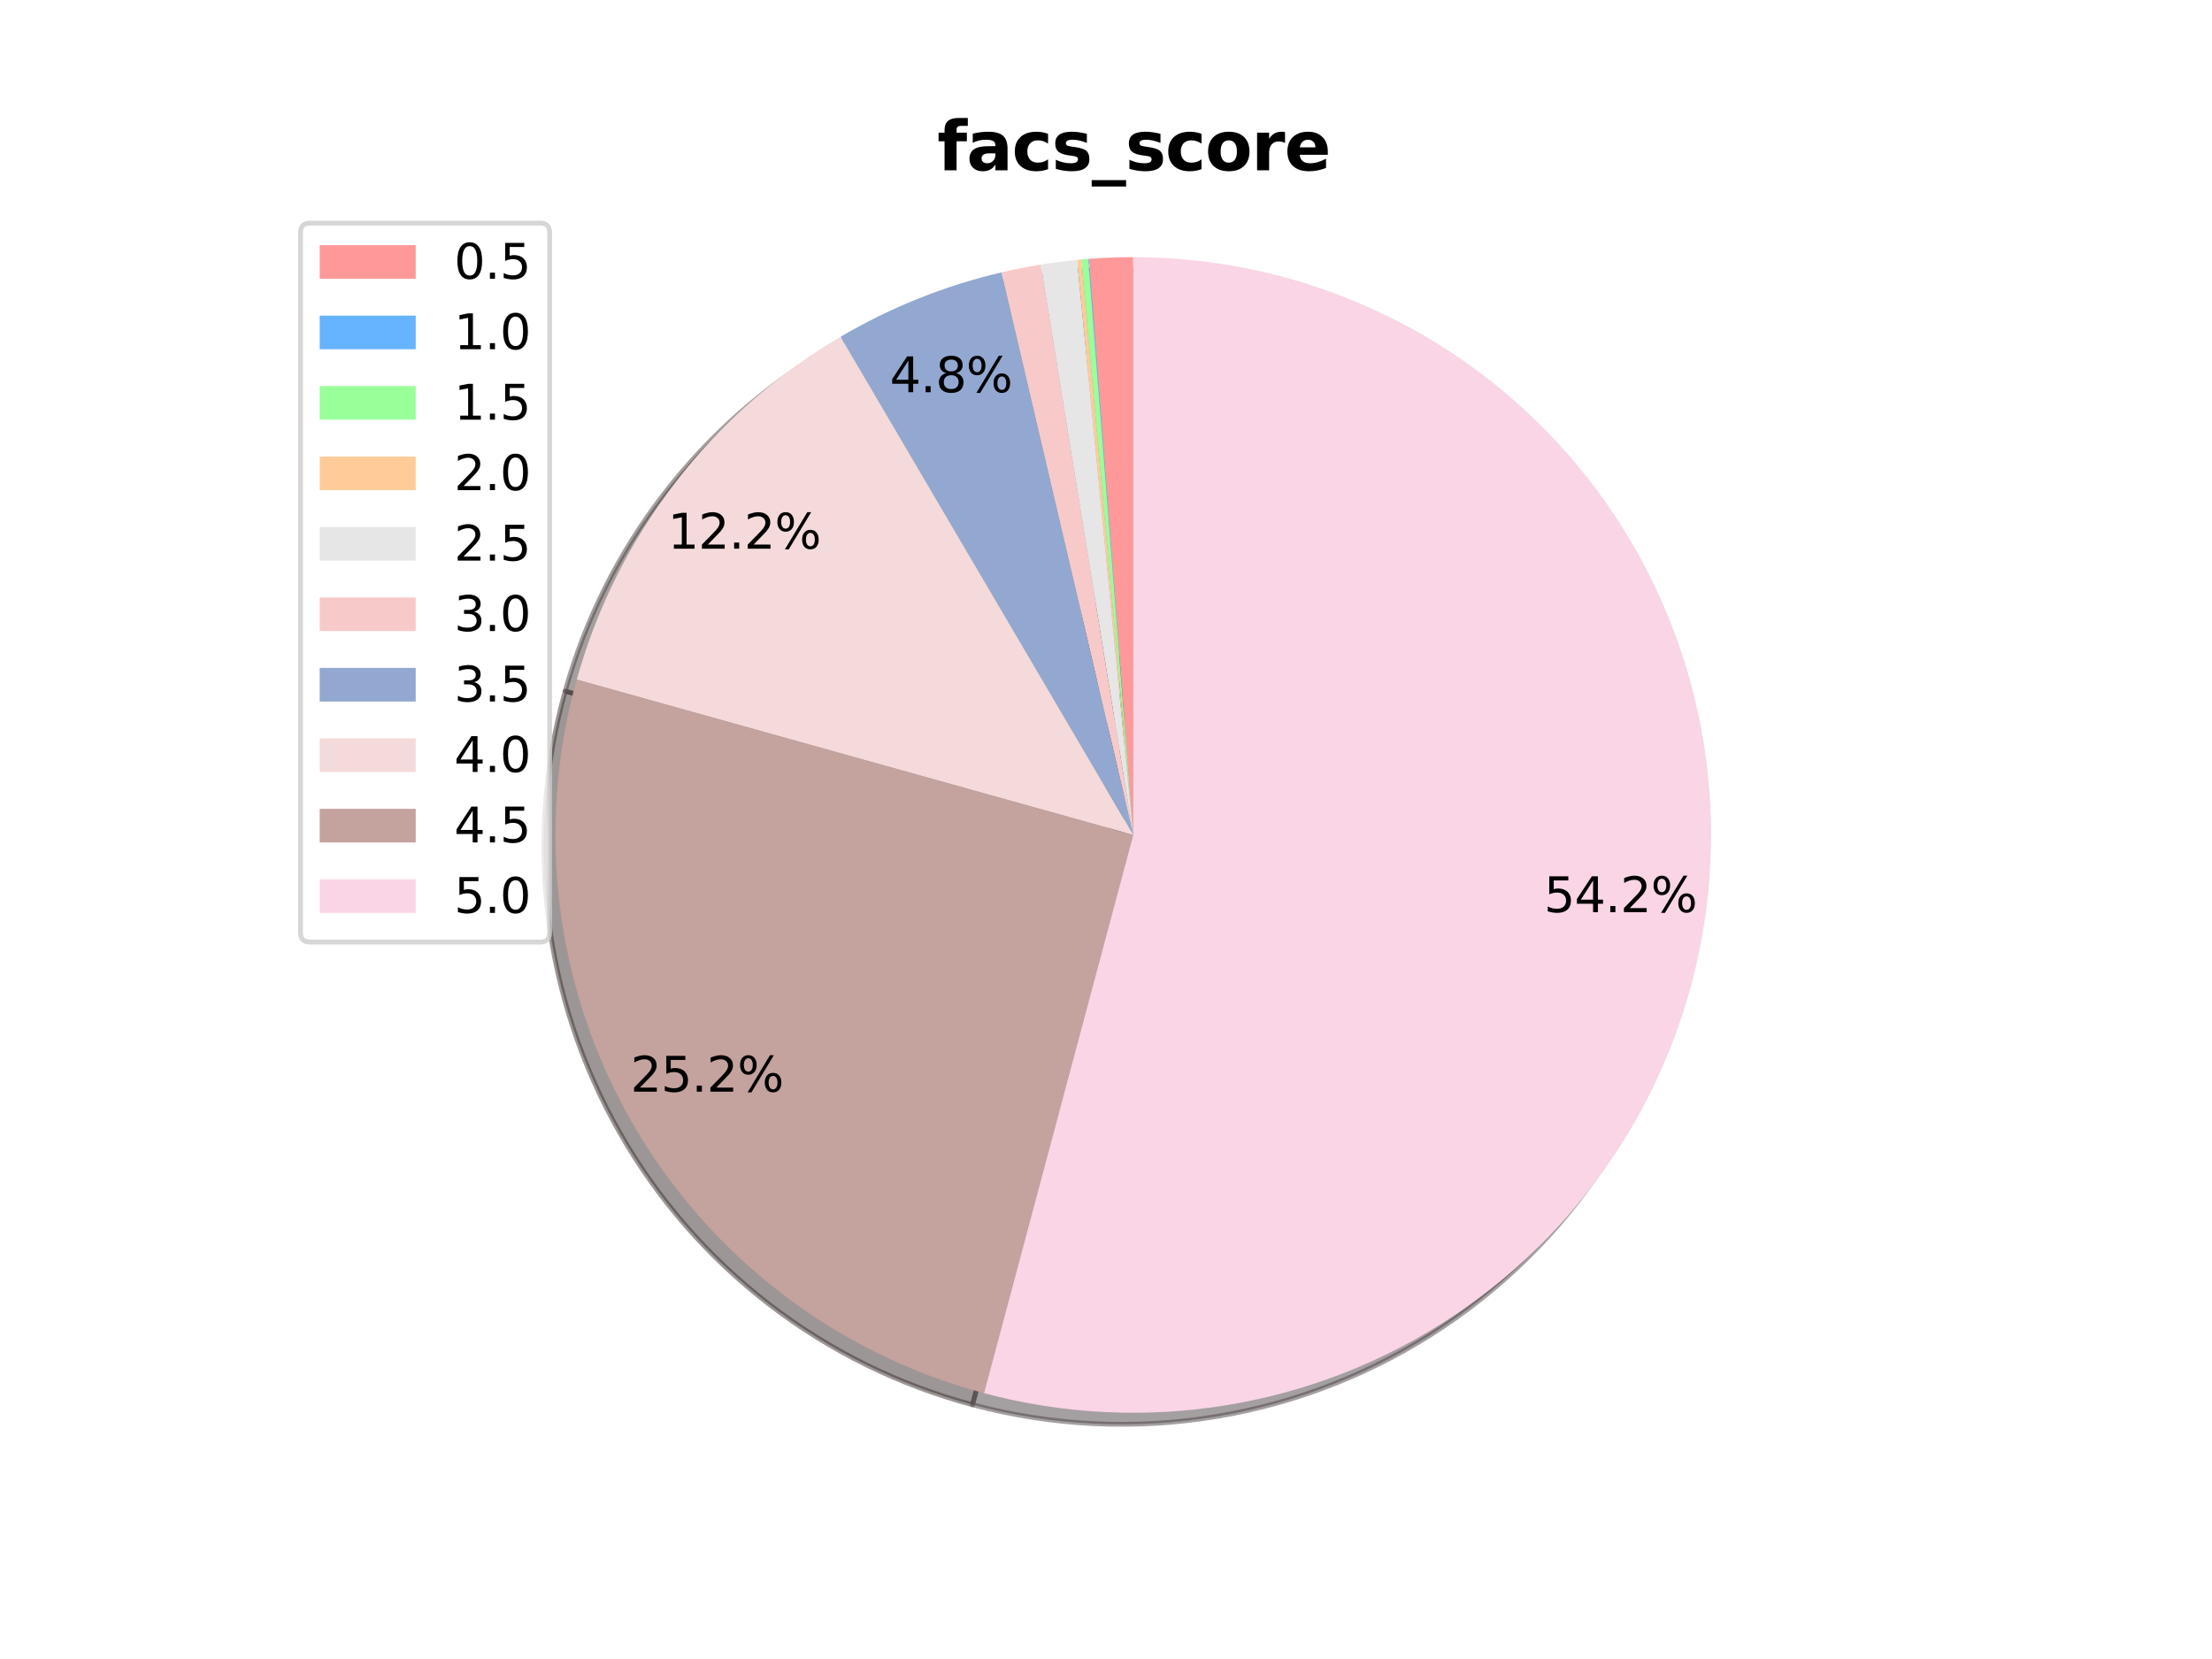 <?xml version="1.0" encoding="utf-8" standalone="no"?>
<!DOCTYPE svg PUBLIC "-//W3C//DTD SVG 1.1//EN"
  "http://www.w3.org/Graphics/SVG/1.1/DTD/svg11.dtd">
<svg xmlns:xlink="http://www.w3.org/1999/xlink" width="460.8pt" height="345.6pt" viewBox="0 0 460.8 345.6" xmlns="http://www.w3.org/2000/svg" version="1.1">
 <defs>
  <style type="text/css">*{stroke-linejoin: round; stroke-linecap: butt}</style>
 </defs>
 <g id="figure_1">
  <g id="patch_1">
   <path d="M 0 345.6 
L 460.8 345.6 
L 460.8 0 
L 0 0 
z
" style="fill: #ffffff"/>
  </g>
  <g id="axes_1">
   <g id="patch_2">
    <path d="M 233.672 55.975 
C 232.132 55.975 230.593 56.005 229.055 56.064 
C 227.516 56.123 225.979 56.212 224.445 56.33 
L 233.672 176.345 
L 233.672 55.975 
z
" style="fill: #4c2e2e; opacity: 0.5; stroke: #4c2e2e; stroke-linejoin: miter"/>
   </g>
   <g id="patch_3">
    <path d="M 224.445 56.33 
C 224.415 56.332 224.386 56.334 224.356 56.336 
C 224.326 56.339 224.297 56.341 224.267 56.343 
L 233.672 176.345 
L 224.445 56.33 
z
" style="fill: #1f364c; opacity: 0.5; stroke: #1f364c; stroke-linejoin: miter"/>
   </g>
   <g id="patch_4">
    <path d="M 224.267 56.343 
C 224.031 56.362 223.795 56.381 223.559 56.401 
C 223.323 56.421 223.087 56.441 222.852 56.463 
L 233.672 176.345 
L 224.267 56.343 
z
" style="fill: #2e4c2e; opacity: 0.5; stroke: #2e4c2e; stroke-linejoin: miter"/>
   </g>
   <g id="patch_5">
    <path d="M 222.852 56.463 
C 222.704 56.476 222.557 56.49 222.409 56.503 
C 222.262 56.517 222.115 56.531 221.967 56.546 
L 233.672 176.345 
L 222.852 56.463 
z
" style="fill: #4c3d2e; opacity: 0.5; stroke: #4c3d2e; stroke-linejoin: miter"/>
   </g>
   <g id="patch_6">
    <path d="M 221.967 56.546 
C 220.7 56.67 219.436 56.813 218.173 56.977 
C 216.911 57.141 215.651 57.325 214.395 57.529 
L 233.672 176.345 
L 221.967 56.546 
z
" style="fill: #454545; opacity: 0.5; stroke: #454545; stroke-linejoin: miter"/>
   </g>
   <g id="patch_7">
    <path d="M 214.395 57.529 
C 213.021 57.752 211.652 57.998 210.287 58.269 
C 208.922 58.539 207.562 58.833 206.207 59.151 
L 233.672 176.345 
L 214.395 57.529 
z
" style="fill: #4a3d3c; opacity: 0.5; stroke: #4a3d3c; stroke-linejoin: miter"/>
   </g>
   <g id="patch_8">
    <path d="M 206.207 59.151 
C 200.325 60.529 194.554 62.349 188.945 64.594 
C 183.336 66.839 177.903 69.503 172.694 72.564 
L 233.672 176.345 
L 206.207 59.151 
z
" style="fill: #2c323f; opacity: 0.5; stroke: #2c323f; stroke-linejoin: miter"/>
   </g>
   <g id="patch_9">
    <path d="M 172.694 72.564 
C 159.381 80.386 147.697 90.697 138.28 102.934 
C 128.863 115.17 121.888 129.105 117.736 143.977 
L 233.672 176.345 
L 172.694 72.564 
z
" style="fill: #494141; opacity: 0.5; stroke: #494141; stroke-linejoin: miter"/>
   </g>
   <g id="patch_10">
    <path d="M 117.736 143.977 
C 113.455 159.31 112.258 175.34 114.215 191.138 
C 116.171 206.937 121.242 222.191 129.134 236.016 
C 137.025 249.841 147.582 261.964 160.19 271.682 
C 172.798 281.4 187.21 288.521 202.589 292.632 
L 233.672 176.345 
L 117.736 143.977 
z
" style="fill: #3b312f; opacity: 0.5; stroke: #3b312f; stroke-linejoin: miter"/>
   </g>
   <g id="patch_11">
    <path d="M 202.589 292.632 
C 219.139 297.055 236.443 297.895 253.343 295.096 
C 270.243 292.296 286.353 285.921 300.591 276.397 
C 314.83 266.874 326.874 254.419 335.914 239.869 
C 344.954 225.318 350.785 209.004 353.016 192.019 
C 355.247 175.035 353.826 157.768 348.85 141.377 
C 343.873 124.985 335.455 109.843 324.158 96.966 
C 312.861 84.088 298.944 73.769 283.341 66.701 
C 267.737 59.632 250.802 55.975 233.672 55.975 
L 233.672 176.345 
L 202.589 292.632 
z
" style="fill: #4b4045; opacity: 0.5; stroke: #4b4045; stroke-linejoin: miter"/>
   </g>
   <g id="patch_12">
    <path d="M 236.079 53.568 
C 234.54 53.568 233 53.598 231.462 53.657 
C 229.924 53.716 228.387 53.804 226.852 53.922 
L 236.079 173.937 
L 236.079 53.568 
z
" style="fill: #ff9999"/>
   </g>
   <g id="patch_13">
    <path d="M 226.852 53.922 
C 226.822 53.924 226.793 53.927 226.763 53.929 
C 226.734 53.931 226.704 53.934 226.675 53.936 
L 236.079 173.937 
L 226.852 53.922 
z
" style="fill: #66b3ff"/>
   </g>
   <g id="patch_14">
    <path d="M 226.675 53.936 
C 226.439 53.954 226.203 53.974 225.967 53.994 
C 225.731 54.013 225.495 54.034 225.259 54.055 
L 236.079 173.937 
L 226.675 53.936 
z
" style="fill: #99ff99"/>
   </g>
   <g id="patch_15">
    <path d="M 225.259 54.055 
C 225.111 54.069 224.964 54.082 224.817 54.096 
C 224.669 54.11 224.522 54.124 224.375 54.138 
L 236.079 173.937 
L 225.259 54.055 
z
" style="fill: #ffcc99"/>
   </g>
   <g id="patch_16">
    <path d="M 224.375 54.138 
C 223.108 54.262 221.843 54.406 220.581 54.57 
C 219.318 54.734 218.058 54.918 216.802 55.122 
L 236.079 173.937 
L 224.375 54.138 
z
" style="fill: #e6e6e6"/>
   </g>
   <g id="patch_17">
    <path d="M 216.802 55.122 
C 215.429 55.344 214.059 55.591 212.694 55.861 
C 211.329 56.132 209.969 56.426 208.615 56.743 
L 236.079 173.937 
L 216.802 55.122 
z
" style="fill: #f7cac9"/>
   </g>
   <g id="patch_18">
    <path d="M 208.615 56.743 
C 202.732 58.122 196.962 59.941 191.352 62.186 
C 185.743 64.431 180.311 67.096 175.101 70.156 
L 236.079 173.937 
L 208.615 56.743 
z
" style="fill: #92a8d1"/>
   </g>
   <g id="patch_19">
    <path d="M 175.101 70.156 
C 161.789 77.978 150.104 88.29 140.687 100.526 
C 131.27 112.763 124.295 126.698 120.143 141.57 
L 236.079 173.937 
L 175.101 70.156 
z
" style="fill: #f4dada"/>
   </g>
   <g id="patch_20">
    <path d="M 120.143 141.57 
C 115.863 156.902 114.666 172.933 116.622 188.731 
C 118.579 204.529 123.65 219.783 131.541 233.609 
C 139.433 247.434 149.989 259.557 162.597 269.275 
C 175.206 278.993 189.618 286.114 204.997 290.224 
L 236.079 173.937 
L 120.143 141.57 
z
" style="fill: #c4a29e"/>
   </g>
   <g id="patch_21">
    <path d="M 204.997 290.224 
C 221.546 294.648 238.851 295.488 255.751 292.688 
C 272.651 289.889 288.76 283.514 302.999 273.99 
C 317.238 264.466 329.281 252.012 338.321 237.461 
C 347.362 222.911 353.193 206.597 355.423 189.612 
C 357.654 172.628 356.234 155.361 351.257 138.969 
C 346.281 122.578 337.862 107.436 326.565 94.558 
C 315.269 81.681 301.352 71.362 285.748 64.293 
C 270.144 57.225 253.209 53.568 236.079 53.568 
L 236.079 173.937 
L 204.997 290.224 
z
" style="fill: #f9d5e5"/>
   </g>
   <g id="matplotlib.axis_1"/>
   <g id="matplotlib.axis_2"/>
   <g id="text_1">
    <!-- 4.8% -->
    <g transform="translate(185.359 81.708)scale(0.1 -0.1)">
     <defs>
      <path id="DejaVuSans-34" d="M 2419 4116 
L 825 1625 
L 2419 1625 
L 2419 4116 
z
M 2253 4666 
L 3047 4666 
L 3047 1625 
L 3713 1625 
L 3713 1100 
L 3047 1100 
L 3047 0 
L 2419 0 
L 2419 1100 
L 313 1100 
L 313 1709 
L 2253 4666 
z
" transform="scale(0.016)"/>
      <path id="DejaVuSans-2e" d="M 684 794 
L 1344 794 
L 1344 0 
L 684 0 
L 684 794 
z
" transform="scale(0.016)"/>
      <path id="DejaVuSans-38" d="M 2034 2216 
Q 1584 2216 1326 1975 
Q 1069 1734 1069 1313 
Q 1069 891 1326 650 
Q 1584 409 2034 409 
Q 2484 409 2743 651 
Q 3003 894 3003 1313 
Q 3003 1734 2745 1975 
Q 2488 2216 2034 2216 
z
M 1403 2484 
Q 997 2584 770 2862 
Q 544 3141 544 3541 
Q 544 4100 942 4425 
Q 1341 4750 2034 4750 
Q 2731 4750 3128 4425 
Q 3525 4100 3525 3541 
Q 3525 3141 3298 2862 
Q 3072 2584 2669 2484 
Q 3125 2378 3379 2068 
Q 3634 1759 3634 1313 
Q 3634 634 3220 271 
Q 2806 -91 2034 -91 
Q 1263 -91 848 271 
Q 434 634 434 1313 
Q 434 1759 690 2068 
Q 947 2378 1403 2484 
z
M 1172 3481 
Q 1172 3119 1398 2916 
Q 1625 2713 2034 2713 
Q 2441 2713 2670 2916 
Q 2900 3119 2900 3481 
Q 2900 3844 2670 4047 
Q 2441 4250 2034 4250 
Q 1625 4250 1398 4047 
Q 1172 3844 1172 3481 
z
" transform="scale(0.016)"/>
      <path id="DejaVuSans-25" d="M 4653 2053 
Q 4381 2053 4226 1822 
Q 4072 1591 4072 1178 
Q 4072 772 4226 539 
Q 4381 306 4653 306 
Q 4919 306 5073 539 
Q 5228 772 5228 1178 
Q 5228 1588 5073 1820 
Q 4919 2053 4653 2053 
z
M 4653 2450 
Q 5147 2450 5437 2106 
Q 5728 1763 5728 1178 
Q 5728 594 5436 251 
Q 5144 -91 4653 -91 
Q 4153 -91 3862 251 
Q 3572 594 3572 1178 
Q 3572 1766 3864 2108 
Q 4156 2450 4653 2450 
z
M 1428 4353 
Q 1159 4353 1004 4120 
Q 850 3888 850 3481 
Q 850 3069 1003 2837 
Q 1156 2606 1428 2606 
Q 1700 2606 1854 2837 
Q 2009 3069 2009 3481 
Q 2009 3884 1853 4118 
Q 1697 4353 1428 4353 
z
M 4250 4750 
L 4750 4750 
L 1831 -91 
L 1331 -91 
L 4250 4750 
z
M 1428 4750 
Q 1922 4750 2215 4408 
Q 2509 4066 2509 3481 
Q 2509 2891 2217 2550 
Q 1925 2209 1428 2209 
Q 931 2209 642 2551 
Q 353 2894 353 3481 
Q 353 4063 643 4406 
Q 934 4750 1428 4750 
z
" transform="scale(0.016)"/>
     </defs>
     <use xlink:href="#DejaVuSans-34"/>
     <use xlink:href="#DejaVuSans-2e" x="63.623"/>
     <use xlink:href="#DejaVuSans-38" x="95.41"/>
     <use xlink:href="#DejaVuSans-25" x="159.033"/>
    </g>
   </g>
   <g id="text_2">
    <!-- 12.2% -->
    <g transform="translate(139.113 114.297)scale(0.1 -0.1)">
     <defs>
      <path id="DejaVuSans-31" d="M 794 531 
L 1825 531 
L 1825 4091 
L 703 3866 
L 703 4441 
L 1819 4666 
L 2450 4666 
L 2450 531 
L 3481 531 
L 3481 0 
L 794 0 
L 794 531 
z
" transform="scale(0.016)"/>
      <path id="DejaVuSans-32" d="M 1228 531 
L 3431 531 
L 3431 0 
L 469 0 
L 469 531 
Q 828 903 1448 1529 
Q 2069 2156 2228 2338 
Q 2531 2678 2651 2914 
Q 2772 3150 2772 3378 
Q 2772 3750 2511 3984 
Q 2250 4219 1831 4219 
Q 1534 4219 1204 4116 
Q 875 4013 500 3803 
L 500 4441 
Q 881 4594 1212 4672 
Q 1544 4750 1819 4750 
Q 2544 4750 2975 4387 
Q 3406 4025 3406 3419 
Q 3406 3131 3298 2873 
Q 3191 2616 2906 2266 
Q 2828 2175 2409 1742 
Q 1991 1309 1228 531 
z
" transform="scale(0.016)"/>
     </defs>
     <use xlink:href="#DejaVuSans-31"/>
     <use xlink:href="#DejaVuSans-32" x="63.623"/>
     <use xlink:href="#DejaVuSans-2e" x="127.246"/>
     <use xlink:href="#DejaVuSans-32" x="159.033"/>
     <use xlink:href="#DejaVuSans-25" x="222.656"/>
    </g>
   </g>
   <g id="text_3">
    <!-- 25.2% -->
    <g transform="translate(131.338 227.417)scale(0.1 -0.1)">
     <defs>
      <path id="DejaVuSans-35" d="M 691 4666 
L 3169 4666 
L 3169 4134 
L 1269 4134 
L 1269 2991 
Q 1406 3038 1543 3061 
Q 1681 3084 1819 3084 
Q 2600 3084 3056 2656 
Q 3513 2228 3513 1497 
Q 3513 744 3044 326 
Q 2575 -91 1722 -91 
Q 1428 -91 1123 -41 
Q 819 9 494 109 
L 494 744 
Q 775 591 1075 516 
Q 1375 441 1709 441 
Q 2250 441 2565 725 
Q 2881 1009 2881 1497 
Q 2881 1984 2565 2268 
Q 2250 2553 1709 2553 
Q 1456 2553 1204 2497 
Q 953 2441 691 2322 
L 691 4666 
z
" transform="scale(0.016)"/>
     </defs>
     <use xlink:href="#DejaVuSans-32"/>
     <use xlink:href="#DejaVuSans-35" x="63.623"/>
     <use xlink:href="#DejaVuSans-2e" x="127.246"/>
     <use xlink:href="#DejaVuSans-32" x="159.033"/>
     <use xlink:href="#DejaVuSans-25" x="222.656"/>
    </g>
   </g>
   <g id="text_4">
    <!-- 54.2% -->
    <g transform="translate(321.638 190.02)scale(0.1 -0.1)">
     <use xlink:href="#DejaVuSans-35"/>
     <use xlink:href="#DejaVuSans-34" x="63.623"/>
     <use xlink:href="#DejaVuSans-2e" x="127.246"/>
     <use xlink:href="#DejaVuSans-32" x="159.033"/>
     <use xlink:href="#DejaVuSans-25" x="222.656"/>
    </g>
   </g>
   <g id="text_5">
    <!-- facs_score -->
    <g transform="translate(195.25 35.472)scale(0.14 -0.14)">
     <defs>
      <path id="DejaVuSans-Bold-66" d="M 2841 4863 
L 2841 4128 
L 2222 4128 
Q 1984 4128 1890 4042 
Q 1797 3956 1797 3744 
L 1797 3500 
L 2753 3500 
L 2753 2700 
L 1797 2700 
L 1797 0 
L 678 0 
L 678 2700 
L 122 2700 
L 122 3500 
L 678 3500 
L 678 3744 
Q 678 4316 997 4589 
Q 1316 4863 1984 4863 
L 2841 4863 
z
" transform="scale(0.016)"/>
      <path id="DejaVuSans-Bold-61" d="M 2106 1575 
Q 1756 1575 1579 1456 
Q 1403 1338 1403 1106 
Q 1403 894 1545 773 
Q 1688 653 1941 653 
Q 2256 653 2472 879 
Q 2688 1106 2688 1447 
L 2688 1575 
L 2106 1575 
z
M 3816 1997 
L 3816 0 
L 2688 0 
L 2688 519 
Q 2463 200 2181 54 
Q 1900 -91 1497 -91 
Q 953 -91 614 226 
Q 275 544 275 1050 
Q 275 1666 698 1953 
Q 1122 2241 2028 2241 
L 2688 2241 
L 2688 2328 
Q 2688 2594 2478 2717 
Q 2269 2841 1825 2841 
Q 1466 2841 1156 2769 
Q 847 2697 581 2553 
L 581 3406 
Q 941 3494 1303 3539 
Q 1666 3584 2028 3584 
Q 2975 3584 3395 3211 
Q 3816 2838 3816 1997 
z
" transform="scale(0.016)"/>
      <path id="DejaVuSans-Bold-63" d="M 3366 3391 
L 3366 2478 
Q 3138 2634 2908 2709 
Q 2678 2784 2431 2784 
Q 1963 2784 1702 2511 
Q 1441 2238 1441 1747 
Q 1441 1256 1702 982 
Q 1963 709 2431 709 
Q 2694 709 2930 787 
Q 3166 866 3366 1019 
L 3366 103 
Q 3103 6 2833 -42 
Q 2563 -91 2291 -91 
Q 1344 -91 809 395 
Q 275 881 275 1747 
Q 275 2613 809 3098 
Q 1344 3584 2291 3584 
Q 2566 3584 2833 3536 
Q 3100 3488 3366 3391 
z
" transform="scale(0.016)"/>
      <path id="DejaVuSans-Bold-73" d="M 3272 3391 
L 3272 2541 
Q 2913 2691 2578 2766 
Q 2244 2841 1947 2841 
Q 1628 2841 1473 2761 
Q 1319 2681 1319 2516 
Q 1319 2381 1436 2309 
Q 1553 2238 1856 2203 
L 2053 2175 
Q 2913 2066 3209 1816 
Q 3506 1566 3506 1031 
Q 3506 472 3093 190 
Q 2681 -91 1863 -91 
Q 1516 -91 1145 -36 
Q 775 19 384 128 
L 384 978 
Q 719 816 1070 734 
Q 1422 653 1784 653 
Q 2113 653 2278 743 
Q 2444 834 2444 1013 
Q 2444 1163 2330 1236 
Q 2216 1309 1875 1350 
L 1678 1375 
Q 931 1469 631 1722 
Q 331 1975 331 2491 
Q 331 3047 712 3315 
Q 1094 3584 1881 3584 
Q 2191 3584 2531 3537 
Q 2872 3491 3272 3391 
z
" transform="scale(0.016)"/>
      <path id="DejaVuSans-Bold-5f" d="M 3200 -916 
L 3200 -1509 
L 0 -1509 
L 0 -916 
L 3200 -916 
z
" transform="scale(0.016)"/>
      <path id="DejaVuSans-Bold-6f" d="M 2203 2784 
Q 1831 2784 1636 2517 
Q 1441 2250 1441 1747 
Q 1441 1244 1636 976 
Q 1831 709 2203 709 
Q 2569 709 2762 976 
Q 2956 1244 2956 1747 
Q 2956 2250 2762 2517 
Q 2569 2784 2203 2784 
z
M 2203 3584 
Q 3106 3584 3614 3096 
Q 4122 2609 4122 1747 
Q 4122 884 3614 396 
Q 3106 -91 2203 -91 
Q 1297 -91 786 396 
Q 275 884 275 1747 
Q 275 2609 786 3096 
Q 1297 3584 2203 3584 
z
" transform="scale(0.016)"/>
      <path id="DejaVuSans-Bold-72" d="M 3138 2547 
Q 2991 2616 2845 2648 
Q 2700 2681 2553 2681 
Q 2122 2681 1889 2404 
Q 1656 2128 1656 1613 
L 1656 0 
L 538 0 
L 538 3500 
L 1656 3500 
L 1656 2925 
Q 1872 3269 2151 3426 
Q 2431 3584 2822 3584 
Q 2878 3584 2943 3579 
Q 3009 3575 3134 3559 
L 3138 2547 
z
" transform="scale(0.016)"/>
      <path id="DejaVuSans-Bold-65" d="M 4031 1759 
L 4031 1441 
L 1416 1441 
Q 1456 1047 1700 850 
Q 1944 653 2381 653 
Q 2734 653 3104 758 
Q 3475 863 3866 1075 
L 3866 213 
Q 3469 63 3072 -14 
Q 2675 -91 2278 -91 
Q 1328 -91 801 392 
Q 275 875 275 1747 
Q 275 2603 792 3093 
Q 1309 3584 2216 3584 
Q 3041 3584 3536 3087 
Q 4031 2591 4031 1759 
z
M 2881 2131 
Q 2881 2450 2695 2645 
Q 2509 2841 2209 2841 
Q 1884 2841 1681 2658 
Q 1478 2475 1428 2131 
L 2881 2131 
z
" transform="scale(0.016)"/>
     </defs>
     <use xlink:href="#DejaVuSans-Bold-66"/>
     <use xlink:href="#DejaVuSans-Bold-61" x="43.506"/>
     <use xlink:href="#DejaVuSans-Bold-63" x="110.986"/>
     <use xlink:href="#DejaVuSans-Bold-73" x="170.264"/>
     <use xlink:href="#DejaVuSans-Bold-5f" x="229.785"/>
     <use xlink:href="#DejaVuSans-Bold-73" x="279.785"/>
     <use xlink:href="#DejaVuSans-Bold-63" x="339.307"/>
     <use xlink:href="#DejaVuSans-Bold-6f" x="398.584"/>
     <use xlink:href="#DejaVuSans-Bold-72" x="467.285"/>
     <use xlink:href="#DejaVuSans-Bold-65" x="516.602"/>
    </g>
   </g>
   <g id="legend_1">
    <g id="patch_22">
     <path d="M 64.6 196.253 
L 112.503 196.253 
Q 114.503 196.253 114.503 194.253 
L 114.503 48.472 
Q 114.503 46.472 112.503 46.472 
L 64.6 46.472 
Q 62.6 46.472 62.6 48.472 
L 62.6 194.253 
Q 62.6 196.253 64.6 196.253 
z
" style="fill: #ffffff; opacity: 0.8; stroke: #cccccc; stroke-linejoin: miter"/>
    </g>
    <g id="patch_23">
     <path d="M 66.6 58.07 
L 86.6 58.07 
L 86.6 51.07 
L 66.6 51.07 
z
" style="fill: #ff9999"/>
    </g>
    <g id="text_6">
     <!-- 0.5 -->
     <g transform="translate(94.6 58.07)scale(0.1 -0.1)">
      <defs>
       <path id="DejaVuSans-30" d="M 2034 4250 
Q 1547 4250 1301 3770 
Q 1056 3291 1056 2328 
Q 1056 1369 1301 889 
Q 1547 409 2034 409 
Q 2525 409 2770 889 
Q 3016 1369 3016 2328 
Q 3016 3291 2770 3770 
Q 2525 4250 2034 4250 
z
M 2034 4750 
Q 2819 4750 3233 4129 
Q 3647 3509 3647 2328 
Q 3647 1150 3233 529 
Q 2819 -91 2034 -91 
Q 1250 -91 836 529 
Q 422 1150 422 2328 
Q 422 3509 836 4129 
Q 1250 4750 2034 4750 
z
" transform="scale(0.016)"/>
      </defs>
      <use xlink:href="#DejaVuSans-30"/>
      <use xlink:href="#DejaVuSans-2e" x="63.623"/>
      <use xlink:href="#DejaVuSans-35" x="95.41"/>
     </g>
    </g>
    <g id="patch_24">
     <path d="M 66.6 72.749 
L 86.6 72.749 
L 86.6 65.749 
L 66.6 65.749 
z
" style="fill: #66b3ff"/>
    </g>
    <g id="text_7">
     <!-- 1.0 -->
     <g transform="translate(94.6 72.749)scale(0.1 -0.1)">
      <use xlink:href="#DejaVuSans-31"/>
      <use xlink:href="#DejaVuSans-2e" x="63.623"/>
      <use xlink:href="#DejaVuSans-30" x="95.41"/>
     </g>
    </g>
    <g id="patch_25">
     <path d="M 66.6 87.427 
L 86.6 87.427 
L 86.6 80.427 
L 66.6 80.427 
z
" style="fill: #99ff99"/>
    </g>
    <g id="text_8">
     <!-- 1.5 -->
     <g transform="translate(94.6 87.427)scale(0.1 -0.1)">
      <use xlink:href="#DejaVuSans-31"/>
      <use xlink:href="#DejaVuSans-2e" x="63.623"/>
      <use xlink:href="#DejaVuSans-35" x="95.41"/>
     </g>
    </g>
    <g id="patch_26">
     <path d="M 66.6 102.105 
L 86.6 102.105 
L 86.6 95.105 
L 66.6 95.105 
z
" style="fill: #ffcc99"/>
    </g>
    <g id="text_9">
     <!-- 2.0 -->
     <g transform="translate(94.6 102.105)scale(0.1 -0.1)">
      <use xlink:href="#DejaVuSans-32"/>
      <use xlink:href="#DejaVuSans-2e" x="63.623"/>
      <use xlink:href="#DejaVuSans-30" x="95.41"/>
     </g>
    </g>
    <g id="patch_27">
     <path d="M 66.6 116.783 
L 86.6 116.783 
L 86.6 109.783 
L 66.6 109.783 
z
" style="fill: #e6e6e6"/>
    </g>
    <g id="text_10">
     <!-- 2.5 -->
     <g transform="translate(94.6 116.783)scale(0.1 -0.1)">
      <use xlink:href="#DejaVuSans-32"/>
      <use xlink:href="#DejaVuSans-2e" x="63.623"/>
      <use xlink:href="#DejaVuSans-35" x="95.41"/>
     </g>
    </g>
    <g id="patch_28">
     <path d="M 66.6 131.461 
L 86.6 131.461 
L 86.6 124.461 
L 66.6 124.461 
z
" style="fill: #f7cac9"/>
    </g>
    <g id="text_11">
     <!-- 3.0 -->
     <g transform="translate(94.6 131.461)scale(0.1 -0.1)">
      <defs>
       <path id="DejaVuSans-33" d="M 2597 2516 
Q 3050 2419 3304 2112 
Q 3559 1806 3559 1356 
Q 3559 666 3084 287 
Q 2609 -91 1734 -91 
Q 1441 -91 1130 -33 
Q 819 25 488 141 
L 488 750 
Q 750 597 1062 519 
Q 1375 441 1716 441 
Q 2309 441 2620 675 
Q 2931 909 2931 1356 
Q 2931 1769 2642 2001 
Q 2353 2234 1838 2234 
L 1294 2234 
L 1294 2753 
L 1863 2753 
Q 2328 2753 2575 2939 
Q 2822 3125 2822 3475 
Q 2822 3834 2567 4026 
Q 2313 4219 1838 4219 
Q 1578 4219 1281 4162 
Q 984 4106 628 3988 
L 628 4550 
Q 988 4650 1302 4700 
Q 1616 4750 1894 4750 
Q 2613 4750 3031 4423 
Q 3450 4097 3450 3541 
Q 3450 3153 3228 2886 
Q 3006 2619 2597 2516 
z
" transform="scale(0.016)"/>
      </defs>
      <use xlink:href="#DejaVuSans-33"/>
      <use xlink:href="#DejaVuSans-2e" x="63.623"/>
      <use xlink:href="#DejaVuSans-30" x="95.41"/>
     </g>
    </g>
    <g id="patch_29">
     <path d="M 66.6 146.139 
L 86.6 146.139 
L 86.6 139.139 
L 66.6 139.139 
z
" style="fill: #92a8d1"/>
    </g>
    <g id="text_12">
     <!-- 3.5 -->
     <g transform="translate(94.6 146.139)scale(0.1 -0.1)">
      <use xlink:href="#DejaVuSans-33"/>
      <use xlink:href="#DejaVuSans-2e" x="63.623"/>
      <use xlink:href="#DejaVuSans-35" x="95.41"/>
     </g>
    </g>
    <g id="patch_30">
     <path d="M 66.6 160.817 
L 86.6 160.817 
L 86.6 153.817 
L 66.6 153.817 
z
" style="fill: #f4dada"/>
    </g>
    <g id="text_13">
     <!-- 4.0 -->
     <g transform="translate(94.6 160.817)scale(0.1 -0.1)">
      <use xlink:href="#DejaVuSans-34"/>
      <use xlink:href="#DejaVuSans-2e" x="63.623"/>
      <use xlink:href="#DejaVuSans-30" x="95.41"/>
     </g>
    </g>
    <g id="patch_31">
     <path d="M 66.6 175.495 
L 86.6 175.495 
L 86.6 168.495 
L 66.6 168.495 
z
" style="fill: #c4a29e"/>
    </g>
    <g id="text_14">
     <!-- 4.5 -->
     <g transform="translate(94.6 175.495)scale(0.1 -0.1)">
      <use xlink:href="#DejaVuSans-34"/>
      <use xlink:href="#DejaVuSans-2e" x="63.623"/>
      <use xlink:href="#DejaVuSans-35" x="95.41"/>
     </g>
    </g>
    <g id="patch_32">
     <path d="M 66.6 190.174 
L 86.6 190.174 
L 86.6 183.174 
L 66.6 183.174 
z
" style="fill: #f9d5e5"/>
    </g>
    <g id="text_15">
     <!-- 5.0 -->
     <g transform="translate(94.6 190.174)scale(0.1 -0.1)">
      <use xlink:href="#DejaVuSans-35"/>
      <use xlink:href="#DejaVuSans-2e" x="63.623"/>
      <use xlink:href="#DejaVuSans-30" x="95.41"/>
     </g>
    </g>
   </g>
  </g>
 </g>
</svg>
